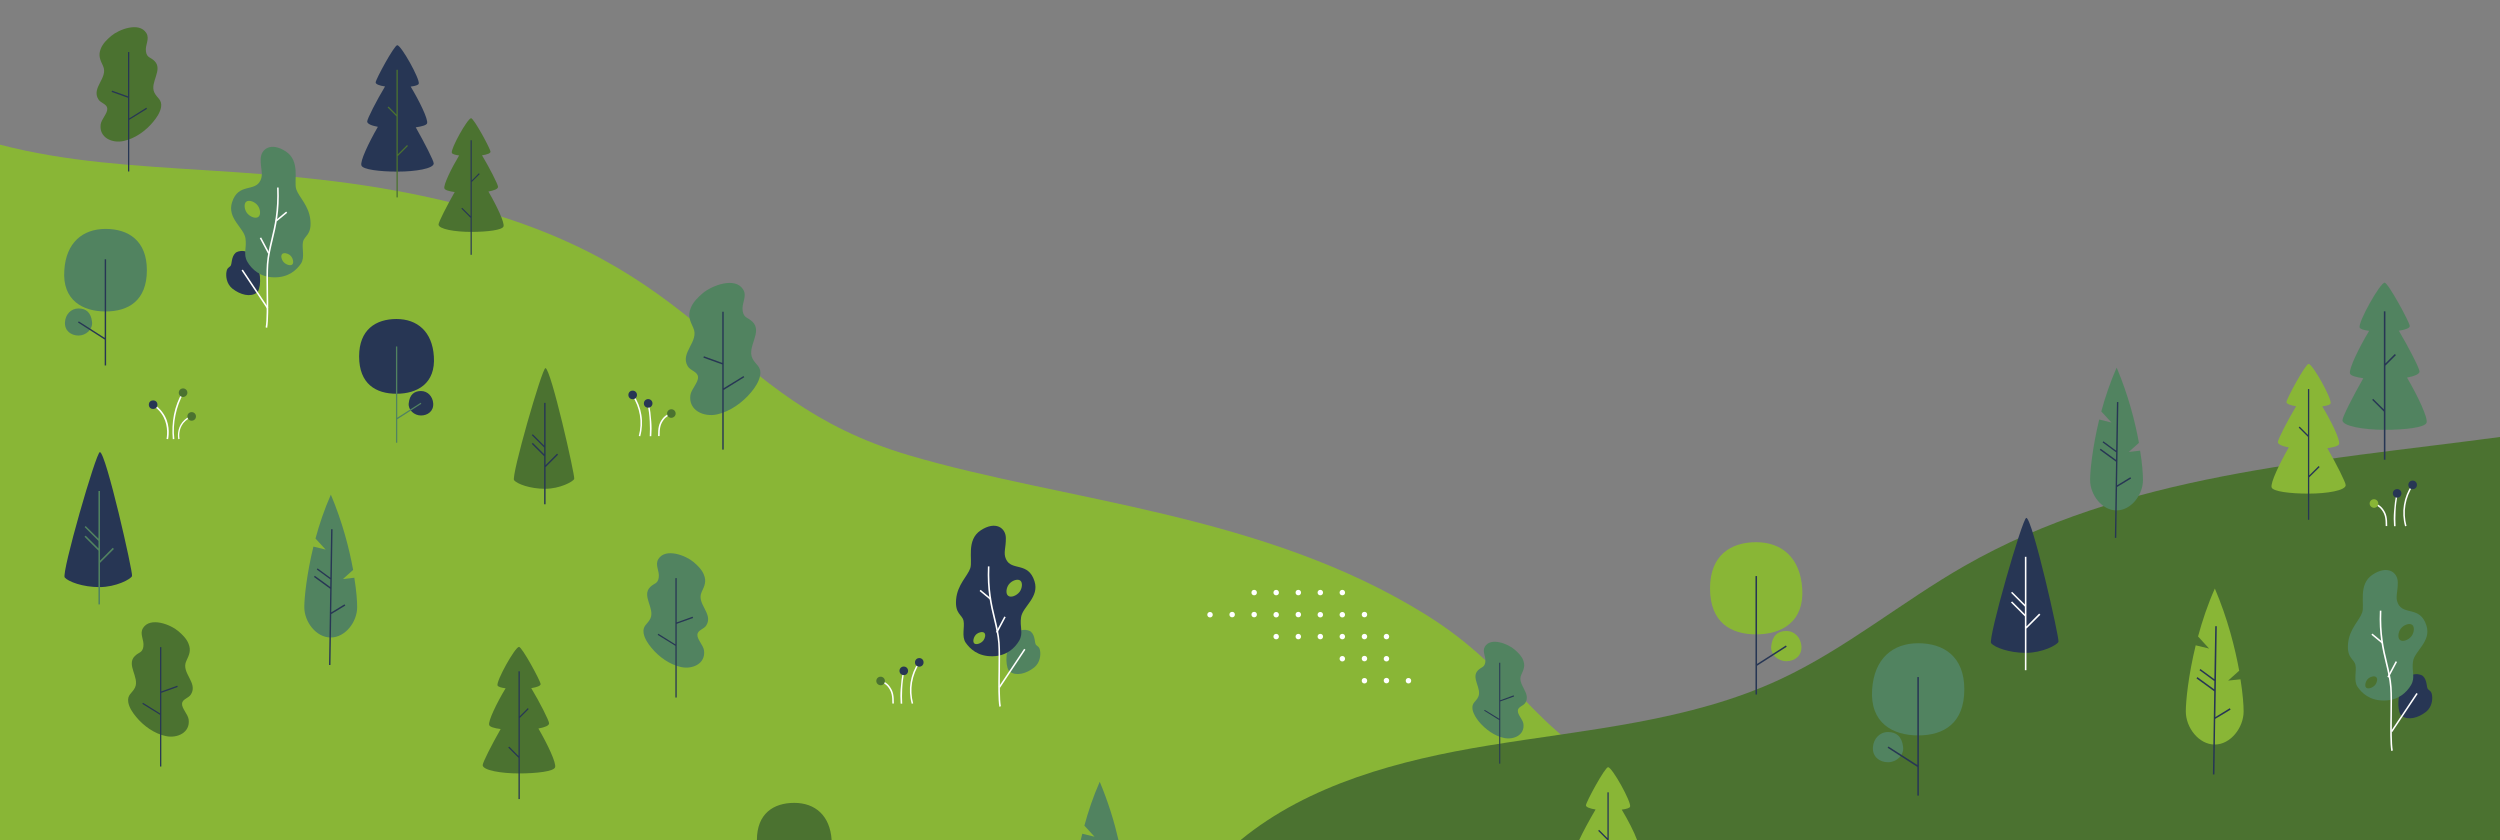 <?xml version="1.0" encoding="utf-8"?>
<!-- Generator: Adobe Illustrator 22.0.1, SVG Export Plug-In . SVG Version: 6.00 Build 0)  -->
<svg version="1.1" id="Layer_1" xmlns="http://www.w3.org/2000/svg" xmlns:xlink="http://www.w3.org/1999/xlink" x="0px" y="0px"
	 viewBox="0 0 1920 645.2" preserveAspectRatio="xMaxYMax" style="enable-background:new 0 0 1920 645.2;" xml:space="preserve">
<rect x="0" y="0" width="1920" height="645.2" fill="#808080" stroke="none"/>
<style type="text/css">
	.st0{fill:#89B636;}
	.st1{fill:#4B7230;}
	.st2{fill:#FFFFFF;}
	.st3{fill:#273654;}
	.st4{fill:#518360;}
</style>
<g>
	<path class="st0" d="M1255,602c-83.1-43.9-88.5-85.3-159.6-129.7c-125-78-277.4-87.2-397.5-122.7
		c-147.2-43.5-152.1-146.8-356.1-195.2c-132.9-31.6-241-16.9-341.8-43.3v534.1h1422.5C1363.4,638.4,1301.5,626.6,1255,602z"/>
</g>
<g>
	<path class="st1" d="M1920,335.6c-142.7,19.1-287.8,28.4-411.4,99.1c-48.1,27.5-91.2,63.6-141.4,87
		c-69.8,32.5-148.5,38.4-224.5,50.9c-67.7,11.1-137.7,29.6-190,72.6H1920V335.6z"/>
</g>
<g>
	<g>
		<path class="st2" d="M491.7,335.1l-1.1-0.3c1.4-5.2,1.7-10.8,0.8-16.1c-0.9-5.3-2.9-10.5-5.9-14.9l1-0.6c3.1,4.6,5.2,9.9,6.1,15.4
			C493.5,323.9,493.2,329.7,491.7,335.1z"/>
	</g>
	<path class="st3" d="M489.2,303.3c0-1.8-1.4-3.3-3.3-3.3s-3.3,1.4-3.3,3.3s1.4,3.3,3.3,3.3S489.2,305.2,489.2,303.3z"/>
	<g>
		<path class="st2" d="M506.6,334.9h-1.2c0-6,0.4-9.1,3.1-12.9c2.3-3.3,5.7-4.5,7-5l0.4,1.1c-1.3,0.4-4.3,1.6-6.4,4.6
			C507,326.2,506.6,329.1,506.6,334.9z"/>
	</g>
	<path class="st1" d="M518.9,317.6c0-1.8-1.4-3.3-3.3-3.3c-1.8,0-3.3,1.4-3.3,3.3s1.4,3.3,3.3,3.3
		C517.4,320.8,518.9,319.4,518.9,317.6z"/>
	<g>
		<path class="st2" d="M500.2,335H499c0.2-3.7,0.2-7.5,0-11.3c-0.2-4.6-0.8-9.2-1.8-13.7l1.2-0.2c0.9,4.6,1.5,9.2,1.8,13.9
			C500.5,327.3,500.5,331.2,500.2,335z"/>
	</g>
	<path class="st3" d="M501.1,309.8c0-1.8-1.4-3.3-3.3-3.3c-1.8,0-3.3,1.4-3.3,3.3s1.4,3.3,3.3,3.3S501.1,311.6,501.1,309.8z"/>
</g>
<g>
	<path class="st2" d="M136.9,337.3c-0.3-1.7-1-7.8,3.1-13c2.2-2.8,5-4.3,6.9-5l0.4,1.1c-1.8,0.6-4.4,2-6.5,4.6
		c-3.8,4.8-3.2,10.5-2.9,12.1L136.9,337.3z"/>
	<path class="st1" d="M150.5,319.8c0-1.8-1.4-3.3-3.3-3.3c-1.8,0-3.3,1.4-3.3,3.3c0,1.8,1.4,3.3,3.3,3.3
		C149,323.1,150.5,321.7,150.5,319.8z"/>
	<path class="st2" d="M132.7,337.3c-0.6-6.3-0.3-12.7,0.9-18.9c1.2-6,3.4-11.8,6.4-17.1l1,0.6c-2.9,5.3-5,10.9-6.2,16.8
		c-1.3,6.1-1.6,12.3-0.9,18.5L132.7,337.3z"/>
	<path class="st1" d="M143.9,301.6c0-1.8-1.4-3.3-3.3-3.3c-1.8,0-3.3,1.4-3.3,3.3c0,1.8,1.4,3.3,3.3,3.3
		C142.4,304.8,143.9,303.4,143.9,301.6z"/>
	<path class="st2" d="M129.1,337.3l-1.2-0.2c0.6-3.4,1.4-12.2-4.1-19.7c-1.7-2.4-4-4.4-6.5-6.1l0.6-1c2.7,1.7,5.1,3.8,6.9,6.4
		C130.7,324.5,129.8,333.7,129.1,337.3z"/>
	<circle class="st3" cx="117.6" cy="310.8" r="3.3"/>
</g>
<g>
	<path class="st3" d="M76.7,347.2c-2.9,0-29.7,93.1-27,96.3s13.8,7.4,26.6,7.4s24.2-6.1,25.1-8.5S81.3,347.2,76.7,347.2z"/>
	<polygon class="st4" points="87.5,421.6 86.6,420.7 76.8,430.6 76.8,377.1 75.6,377.1 75.6,413.7 65.8,404 65,404.8 75.6,415.4 
		75.6,421.2 65.8,411.4 64.9,412.2 75.6,422.9 75.6,464.2 76.8,464.2 76.8,432.3 	"/>
</g>
<g>
	<path class="st4" d="M539.8,225.1c-3.7,3.2-7.5,6.8-9.3,11.4c-2.4,6-0.6,9.8,1.9,15.2c5,10.5-10.5,19.2-4.2,29.6
		c2.1,3.5,7.7,4.1,7.9,8.3c0.2,4.4-5.3,9.3-5.9,14c-1.5,11.7,10.4,16.8,20.3,14.7c10-2.1,19.9-9.2,26.4-17.1c3-3.6,6.1-8.2,6.9-13
		c1.1-7-3.5-7.8-6-13.1c-4.2-8.9,8.1-20.2,0.1-28c-3.4-3.4-6.6-2.7-7.5-8.2c-1-6.2,3.6-11.1,0.4-16.5
		C564.5,212.1,546.3,219.6,539.8,225.1z"/>
	<polygon class="st3" points="571.6,289.7 571,288.8 555.8,298.1 555.8,239.4 554.7,239.4 554.7,278.7 540.6,273.6 540.2,274.7 
		554.7,279.9 554.7,345.3 555.8,345.3 555.8,299.5 	"/>
</g>
<g>
	<path class="st3" d="M178.4,221.6c-4.6-3.8-5-9.6-4.5-12.7c0.5-3.2,1.8-3.3,3.1-4.6s0.4-7,4-10.2c1.3-1.1,9.8-4.5,15.2,6.4
		c5.4,10.8,3.8,22.2,1,24.3C192.3,228.4,184.6,226.5,178.4,221.6z"/>
	<path class="st4" d="M190,201.1c3.5,5.9,9.9,11.7,20.2,11.9c11.6,0.3,17.7-5.9,20.9-10.5c3.2-4.7,0.6-11.9,1.6-16.7
		c1-4.9,6.7-5.1,5.7-16.5s-8.9-17.9-10.9-24c-2-6.2,3.4-21.5-8-29s-19.2-1.9-19.3,5.9c-0.1,7.7,2.1,11.4-0.1,16.2
		c-4.2,9.4-17.1,1.7-21.9,17c-3.9,12.3,9,19.4,10.3,27.5C189.7,190.6,186.5,195,190,201.1z M216.7,195.1c1.3-1.3,4.2-0.5,5.8,0.7
		c2.5,1.9,3.4,6,2,7.3c-1.4,1.4-5.3,0.1-7.1-2.3C216.3,199.3,215.4,196.5,216.7,195.1z M189.6,163.5c-1.9-2.6-2.5-7-0.5-8.6
		c2.2-1.7,6.7,0.1,8.8,2.9c2,2.6,2.6,7.1,0.6,8.7C196.4,168.3,191.9,166.5,189.6,163.5z"/>
	<g>
		<path class="st2" d="M204,251.4c1-5.6,0.8-16.5,0.7-27c-0.1-8.4-0.2-16.2,0.2-21.7c0.5-6.7,1.9-12.5,3.4-18.8
			c2.5-10.3,5.2-21.9,4.5-39.9h1.2c0.8,18.2-2,30-4.5,40.3c-1.5,6.3-2.9,12.1-3.4,18.7c-0.4,5.4-0.3,13.3-0.2,21.6
			c0.2,10.6,0.3,21.5-0.7,27.2L204,251.4z"/>
	</g>
	<g>
		
			<rect x="195.1" y="204.5" transform="matrix(0.832 -0.555 0.555 0.832 -90.314 145.839)" class="st2" width="1.2" height="35.2"/>
	</g>
	<g>
		
			<rect x="202.8" y="181.8" transform="matrix(0.882 -0.47 0.47 0.882 -64.81 117.882)" class="st2" width="1.2" height="13.6"/>
	</g>
	<g>
		
			<rect x="210.8" y="165.6" transform="matrix(0.772 -0.636 0.636 0.772 -56.371 175.387)" class="st2" width="10.5" height="1.2"/>
	</g>
</g>
<g>
	<path class="st3" d="M277.6,127.1c1,3.1,13.9,4.7,27.7,4.7c13.7,0,27.8-2.3,27.8-6.3c0-2-6.9-15.5-13.8-27.7
		c4.8-0.7,8.3-1.7,8.7-3.1c1-3-6-17.3-12.6-28.2c3.4-0.4,5.9-1.2,6.2-2.2c1.1-3.4-13.5-29.6-16.5-29.6c-2.3,0-16.6,26.3-16.6,28.6
		c0,1.4,3,2.5,7.2,3.1C289.2,77.2,282,91.3,282,93.3c0,1.8,3.3,3.2,8.2,4.1C283,109.9,276.3,124.1,277.6,127.1z"/>
	<polygon class="st1" points="304.5,89.4 304.5,151.6 305.5,151.6 305.5,119.9 313.3,112.1 312.6,111.4 305.5,118.5 305.5,89 
		305.5,89 305.5,89 305.5,53.6 304.5,53.6 304.5,88 298.4,81.8 297.7,82.5 	"/>
</g>
<g>
	<path class="st4" d="M81.1,175.8c17.6,0,31.7,9.1,31.7,31.7c0,23.4-14.2,31.7-31.7,31.7c-17.6,0-33.4-8.6-31.7-31.7
		C50.7,186.4,63.5,175.8,81.1,175.8z"/>
	<path class="st4" d="M60.3,236.9c5.7,0,9.6,3,10.4,10.4c0.6,5.7-4.7,10.4-10.4,10.4s-10.9-3.7-10.4-10.4
		C50.3,241.6,54.4,236.9,60.3,236.9z"/>
	<polygon class="st3" points="80.4,199.1 80.4,259.5 60.5,246.8 59.9,247.7 80.4,260.8 80.4,280.7 81.5,280.7 81.5,199.1 	"/>
</g>
<g>
	<path class="st1" d="M418.9,282.7c-2.6,0-26.5,83.2-24.1,86.1s12.3,6.6,23.8,6.6c11.4,0,21.6-5.5,22.4-7.6S423,282.7,418.9,282.7z"
		/>
	<polygon class="st3" points="428.6,349.2 427.8,348.4 419,357.2 419,309.4 417.9,309.4 417.9,342.2 409.2,333.5 408.4,334.2 
		417.9,343.7 417.9,348.8 409.2,340.1 408.4,340.9 417.9,350.4 417.9,387.3 419,387.3 419,358.8 	"/>
</g>
<g>
	<path class="st1" d="M85.4,27.6c-3.2,2.7-6.5,5.9-8,9.8c-2.1,5.2-0.5,8.5,1.7,13.2c4.3,9.1-9.1,16.6-3.6,25.6
		c1.8,3.1,6.7,3.6,6.9,7.2c0.2,3.8-4.5,8-5.1,12.2c-1.3,10.2,9,14.6,17.6,12.7c8.7-1.8,17.2-7.9,22.8-14.8c2.6-3.1,5.3-7.1,6-11.2
		c0.9-6-3.1-6.8-5.2-11.3c-3.6-7.7,7-17.5,0.1-24.2c-3-3-5.7-2.3-6.5-7.1c-0.8-5.4,3.1-9.6,0.3-14.3C106.8,16.4,91,22.8,85.4,27.6z"
		/>
	<polygon class="st3" points="112.9,83.6 112.4,82.7 99.3,90.9 99.3,40 98.3,40 98.3,74 86.1,69.6 85.7,70.6 98.3,75.1 98.3,131.7 
		99.3,131.7 99.3,92 	"/>
</g>
<g>
	<path class="st4" d="M775.5,515.8c-2.8-2.1-4.4-13.5,1-24.3c5.4-10.9,13.9-7.5,15.2-6.4c3.6,3.2,2.7,8.9,4,10.2
		c1.3,1.3,2.6,1.4,3.1,4.6c0.5,3.1,0.1,8.9-4.5,12.7C788.1,517.5,780.4,519.4,775.5,515.8z"/>
	<path class="st3" d="M784.2,473.9c1.3-8.1,14.2-15.2,10.3-27.5c-4.8-15.3-17.7-7.6-21.9-17c-2.2-4.8,0-8.5-0.1-16.2
		c-0.1-7.8-7.9-13.4-19.3-5.9c-11.4,7.5-6,22.8-8,29c-2,6.1-9.9,12.6-10.9,24s4.7,11.6,5.7,16.5c1,4.8-1.6,12,1.6,16.7
		c3.2,4.6,9.3,10.8,20.9,10.5c10.3-0.2,16.7-6,20.2-11.9C786.2,486,783,481.6,784.2,473.9z M755.3,491.8c-1.8,2.4-5.7,3.7-7.1,2.3
		c-1.4-1.3-0.5-5.4,2-7.3c1.6-1.2,4.5-2,5.8-0.7C757.3,487.5,756.4,490.3,755.3,491.8z M774.2,457.5c-2-1.6-1.4-6.1,0.6-8.7
		c2.1-2.8,6.6-4.6,8.8-2.9c2,1.6,1.4,6-0.5,8.6C780.8,457.5,776.3,459.3,774.2,457.5z"/>
	<g>
		<path class="st2" d="M767.5,542.8c-1-5.7-0.9-16.6-0.7-27.2c0.1-8.3,0.2-16.2-0.2-21.6c-0.5-6.6-1.9-12.4-3.4-18.7
			c-2.5-10.3-5.3-22.1-4.5-40.3h1.2c-0.7,18,2,29.6,4.5,39.9c1.5,6.3,2.9,12.1,3.4,18.8c0.4,5.5,0.3,13.3,0.2,21.7
			c-0.1,10.5-0.3,21.4,0.7,27L767.5,542.8z"/>
	</g>
	<g>
		
			<rect x="759.5" y="512.5" transform="matrix(0.555 -0.832 0.832 0.555 -80.92 875.032)" class="st2" width="35.2" height="1.2"/>
	</g>
	<g>
		
			<rect x="762.4" y="479" transform="matrix(0.47 -0.882 0.882 0.47 -15.881 932.731)" class="st2" width="13.6" height="1.2"/>
	</g>
	<g>
		
			<rect x="756.1" y="451.9" transform="matrix(0.636 -0.772 0.772 0.636 -77.424 750.208)" class="st2" width="1.2" height="10.5"/>
	</g>
</g>
<g>
	<path class="st1" d="M375.1,147.1c4.4-0.8,7.4-2,7.4-3.6c0-1.8-6.5-14.5-12.3-24.2c3.8-0.6,6.5-1.5,6.5-2.8
		c0-2.1-12.8-25.7-14.9-25.7c-2.7,0-15.8,23.5-14.8,26.6c0.3,0.9,2.5,1.6,5.6,2c-5.9,9.8-12.2,22.7-11.3,25.3
		c0.4,1.3,3.5,2.2,7.9,2.8c-6.2,10.9-12.4,23.1-12.4,24.9c0,3.6,12.7,5.7,25,5.7c12.4,0,24-1.4,24.9-4.2
		C387.6,171,381.6,158.2,375.1,147.1z"/>
	<polygon class="st3" points="368.4,133.7 367.8,133 362.3,138.6 362.3,107.7 361.4,107.7 361.4,139.5 361.4,139.5 361.4,139.5 
		361.4,166 355,159.6 354.3,160.2 361.4,167.3 361.4,195.7 362.3,195.7 362.3,139.8 	"/>
</g>
<g>
	<path class="st3" d="M333.2,273.7c1.5,20.9-12.8,28.7-28.7,28.7c-15.8,0-28.7-7.5-28.7-28.7c0-20.5,12.8-28.7,28.7-28.7
		S332,254.6,333.2,273.7z"/>
	<path class="st3" d="M332.7,309.7c0.5,6.1-4.3,9.4-9.4,9.4c-5.2,0-10-4.3-9.4-9.4c0.7-6.7,4.3-9.4,9.4-9.4
		C328.6,300.3,332.3,304.6,332.7,309.7z"/>
	<polygon class="st4" points="305.1,266.1 305.1,320.8 323.1,309.3 323.6,310.1 305.1,322 305.1,340 304.1,340 304.1,266.1 	"/>
</g>
<g>
	<path class="st4" d="M1848.6,290c5.7-1.1,9.6-2.7,9.6-4.7c0-2.3-8.4-18.7-15.9-31.3c4.9-0.7,8.4-2,8.4-3.6
		c0-2.7-16.6-33.3-19.3-33.3c-3.5,0-20.5,30.4-19.2,34.4c0.4,1.2,3.2,2.1,7.3,2.6c-7.7,12.7-15.8,29.4-14.7,32.8
		c0.5,1.6,4.5,2.8,10.2,3.6c-8.1,14.1-16,29.8-16,32.2c0,4.6,16.4,7.4,32.4,7.4s31.1-1.8,32.2-5.5C1864.8,321,1857,304.4,1848.6,290
		z"/>
	<polygon class="st3" points="1840.1,272.7 1839.2,271.9 1832,279.1 1832,239.1 1830.8,239.1 1830.8,314.4 1822.6,306.3 
		1821.8,307.1 1830.8,316.1 1830.8,353.1 1832,353.1 1832,280.8 	"/>
</g>
<g>
	<path class="st0" d="M1384.1,451.8c1.8,25.8-15.8,35.4-35.4,35.4c-19.6,0-35.4-9.3-35.4-35.4c0-25.2,15.8-35.4,35.4-35.4
		S1382.5,428.2,1384.1,451.8z"/>
	<path class="st0" d="M1383.5,496.2c0.5,7.5-5.2,11.6-11.6,11.6s-12.3-5.2-11.6-11.6c0.9-8.2,5.2-11.6,11.6-11.6
		C1378.4,484.6,1383,489.8,1383.5,496.2z"/>
	<polygon class="st3" points="1372.2,496.7 1371.6,495.7 1349.4,509.9 1349.4,442.4 1348.2,442.4 1348.2,533.4 1349.4,533.4 
		1349.4,511.3 	"/>
</g>
<g>
	<path class="st0" d="M1711.2,522.7l8.5-7.6c-3.2-17.6-8.9-40.2-18.7-63.1c-5.5,12.3-9.7,25-12.9,36.8l8.5,9.3l-10.3-2.5
		c-5.7,23.4-7.6,43-7.6,50.8c0,12.3,9.9,25.4,22.2,25.4c12.3,0,22.2-13.1,22.2-25.4c0-4.7-0.6-13.4-2.4-24.7L1711.2,522.7z"/>
	<polygon class="st3" points="1713.1,545 1712.5,543.9 1701.4,550.7 1702.5,480.9 1701.3,480.9 1700.6,521.6 1689.9,513.8 
		1689.2,514.7 1700.5,523 1700.6,522.9 1700.5,529.4 1687.6,520 1686.9,521 1700.5,530.9 1699.5,594.8 1700.7,594.8 1701.3,552.1 	
		"/>
</g>
<g>
	<path class="st0" d="M1744.6,374.3c1,3.2,14.3,4.8,28.4,4.8c14.1,0,28.5-2.4,28.5-6.5c0-2.1-7-16-14.1-28.4c5-0.7,8.6-1.7,9-3.2
		c1-3.1-6.1-17.7-12.9-28.9c3.6-0.5,6.1-1.2,6.4-2.3c1.1-3.5-13.8-30.3-16.9-30.3c-2.4,0-17,26.9-17,29.3c0,1.4,3.1,2.5,7.4,3.2
		c-6.6,11.1-14,25.5-14,27.5c0,1.8,3.4,3.2,8.4,4.1C1750.5,356.3,1743.6,370.9,1744.6,374.3z"/>
	<polygon class="st3" points="1772.5,335.5 1772.5,399.2 1773.5,399.2 1773.5,366.6 1781.5,358.7 1780.7,357.9 1773.5,365.1 
		1773.5,298.8 1772.5,298.8 1772.5,334 1766.1,327.6 1765.4,328.4 	"/>
</g>
<g>
	<path class="st4" d="M1473.2,494c19.6,0,35.4,10.2,35.4,35.4c0,26.1-15.8,35.4-35.4,35.4c-19.6,0-37.2-9.6-35.4-35.4
		C1439.4,505.8,1453.6,494,1473.2,494z"/>
	<path class="st4" d="M1450,562.2c6.4,0,10.7,3.4,11.6,11.6c0.7,6.4-5.2,11.6-11.6,11.6s-12.1-4.1-11.6-11.6
		C1438.9,567.4,1443.5,562.2,1450,562.2z"/>
	<polygon class="st3" points="1449.7,574.3 1450.3,573.3 1472.5,587.5 1472.5,520 1473.7,520 1473.7,611 1472.5,611 1472.5,589 	"/>
</g>
<g>
	<path class="st4" d="M1634.9,347.1l7.8-7c-2.9-16.1-8.2-36.8-17.1-57.8c-5,11.3-8.9,22.9-11.8,33.7l7.8,8.5l-9.4-2.3
		c-5.2,21.4-7,39.4-7,46.5c0,11.3,9.1,23.3,20.3,23.3s20.3-12,20.3-23.3c0-4.3-0.5-12.3-2.2-22.6L1634.9,347.1z"/>
	<polygon class="st3" points="1636.7,367.5 1636.1,366.5 1625.9,372.7 1626.9,308.8 1625.8,308.8 1625.2,346.1 1615.4,338.9 
		1614.8,339.8 1625.1,347.3 1625.2,347.2 1625.1,353.2 1613.3,344.6 1612.6,345.5 1625.1,354.6 1624.2,413.1 1625.3,413.1 
		1625.9,374 	"/>
</g>
<g>
	<g>
		<path class="st2" d="M1846.2,387.7c0.9-5.5,3-10.8,6.1-15.4l1,0.6c-3,4.4-5,9.6-5.9,14.9c-0.9,5.3-0.6,10.9,0.8,16.1l-1.1,0.3
			C1845.6,398.8,1845.3,393,1846.2,387.7z"/>
	</g>
	<path class="st3" d="M1852.9,375.7c1.9,0,3.3-1.4,3.3-3.3s-1.4-3.3-3.3-3.3c-1.9,0-3.3,1.5-3.3,3.3
		C1849.6,374.3,1851,375.7,1852.9,375.7z"/>
	<g>
		<path class="st2" d="M1829.3,391.8c-2.1-3-5.1-4.2-6.4-4.6l0.4-1.1c1.3,0.5,4.7,1.7,7,5c2.7,3.8,3.1,6.9,3.1,12.9h-1.2
			C1832.2,398.2,1831.8,395.3,1829.3,391.8z"/>
	</g>
	<path class="st0" d="M1823.2,390c1.9,0,3.3-1.4,3.3-3.3c0-1.9-1.5-3.3-3.3-3.3c-1.9,0-3.3,1.5-3.3,3.3
		C1819.9,388.5,1821.4,389.9,1823.2,390z"/>
	<g>
		<path class="st2" d="M1838.6,392.8c0.3-4.7,0.9-9.3,1.8-13.9l1.2,0.2c-1,4.5-1.6,9.1-1.8,13.7c-0.2,3.8-0.2,7.6,0,11.3h-1.2
			C1838.3,400.3,1838.3,396.4,1838.6,392.8z"/>
	</g>
	<path class="st3" d="M1841,382.2c1.9,0,3.3-1.4,3.3-3.3c0-1.9-1.5-3.3-3.3-3.3c-1.9,0-3.3,1.5-3.3,3.3
		C1837.7,380.7,1839.1,382.2,1841,382.2z"/>
</g>
<g>
	<circle class="st2" cx="963.2" cy="455.1" r="2.1"/>
	<circle class="st2" cx="963.2" cy="472" r="2.1"/>
	<path class="st2" d="M980.1,457.2c-1.2,0-2.1-0.9-2.1-2.1s0.9-2.1,2.1-2.1s2.1,0.9,2.1,2.1C982.3,456.3,981.3,457.2,980.1,457.2z"
		/>
	<path class="st2" d="M980.1,474.2c-1.2,0-2.1-0.9-2.1-2.1s0.9-2.1,2.1-2.1s2.1,0.9,2.1,2.1S981.3,474.2,980.1,474.2z"/>
	<path class="st2" d="M980.1,491c-1.2,0-2.1-0.9-2.1-2.1s0.9-2.1,2.1-2.1s2.1,0.9,2.1,2.1S981.3,491,980.1,491z"/>
	<circle class="st2" cx="997.1" cy="455.1" r="2.1"/>
	<circle class="st2" cx="997.1" cy="472" r="2.1"/>
	<circle class="st2" cx="946.3" cy="472" r="2.1"/>
	<path class="st2" d="M929.3,474.2c1.2,0,2.1-0.9,2.1-2.1s-0.9-2.1-2.1-2.1s-2.1,0.9-2.1,2.1S928.1,474.2,929.3,474.2z"/>
	<path class="st2" d="M997.1,491c-1.2,0-2.1-0.9-2.1-2.1s0.9-2.1,2.1-2.1s2.1,0.9,2.1,2.1S998.3,491,997.1,491z"/>
	<path class="st2" d="M1014,457.2c-1.2,0-2.1-0.9-2.1-2.1s0.9-2.1,2.1-2.1s2.1,0.9,2.1,2.1C1016.1,456.3,1015.2,457.2,1014,457.2z"
		/>
	<path class="st2" d="M1014,474.2c-1.2,0-2.1-0.9-2.1-2.1s0.9-2.1,2.1-2.1s2.1,0.9,2.1,2.1S1015.2,474.2,1014,474.2z"/>
	<path class="st2" d="M1014,491c-1.2,0-2.1-0.9-2.1-2.1s0.9-2.1,2.1-2.1s2.1,0.9,2.1,2.1S1015.2,491,1014,491z"/>
	<path class="st2" d="M1030.9,457.2c-1.2,0-2.1-0.9-2.1-2.1s0.9-2.1,2.1-2.1c1.2,0,2.1,0.9,2.1,2.1
		C1033.1,456.3,1032.1,457.2,1030.9,457.2z"/>
	<path class="st2" d="M1030.9,474.2c-1.2,0-2.1-0.9-2.1-2.1s0.9-2.1,2.1-2.1c1.2,0,2.1,0.9,2.1,2.1S1032.1,474.2,1030.9,474.2z"/>
	<path class="st2" d="M1030.9,491c-1.2,0-2.1-0.9-2.1-2.1s0.9-2.1,2.1-2.1c1.2,0,2.1,0.9,2.1,2.1S1032.1,491,1030.9,491z"/>
	<path class="st2" d="M1030.9,508c-1.2,0-2.1-0.9-2.1-2.1s0.9-2.1,2.1-2.1c1.2,0,2.1,0.9,2.1,2.1C1033.1,507,1032.1,508,1030.9,508z
		"/>
	<path class="st2" d="M1064.8,491c1.2,0,2.1-0.9,2.1-2.1s-0.9-2.1-2.1-2.1c-1.2,0-2.1,0.9-2.1,2.1S1063.6,491,1064.8,491z"/>
	<path class="st2" d="M1064.8,520.6c1.2,0,2.1,0.9,2.1,2.1s-0.9,2.1-2.1,2.1c-1.2,0-2.1-0.9-2.1-2.1
		C1062.6,521.6,1063.6,520.6,1064.8,520.6z"/>
	<path class="st2" d="M1064.8,508c1.2,0,2.1-0.9,2.1-2.1s-0.9-2.1-2.1-2.1c-1.2,0-2.1,0.9-2.1,2.1C1062.6,507,1063.6,508,1064.8,508
		z"/>
	<circle class="st2" cx="1047.9" cy="472" r="2.1"/>
	<path class="st2" d="M1047.9,491c-1.2,0-2.1-0.9-2.1-2.1s0.9-2.1,2.1-2.1c1.2,0,2.1,0.9,2.1,2.1S1049,491,1047.9,491z"/>
	<circle class="st2" cx="1047.9" cy="505.8" r="2.1"/>
	<circle class="st2" cx="1047.9" cy="522.8" r="2.1"/>
	<circle class="st2" cx="1081.7" cy="522.8" r="2.1"/>
</g>
<g>
	<path class="st3" d="M1556.2,397.7c-2.9,0-29.7,93.1-27,96.3c2.7,3.2,13.8,7.4,26.6,7.4c12.8,0,24.2-6.1,25.1-8.5
		S1560.8,397.7,1556.2,397.7z"/>
	<polygon class="st2" points="1567,472.1 1566.1,471.2 1556.3,481.1 1556.3,427.6 1555.1,427.6 1555.1,464.2 1545.3,454.5 
		1544.5,455.3 1555.1,465.9 1555.1,471.7 1545.3,461.9 1544.4,462.7 1555.1,473.4 1555.1,514.7 1556.3,514.7 1556.3,482.8 	"/>
</g>
<g>
	<path class="st3" d="M1844.5,549.8c-2.8-2.1-4.4-13.5,1-24.3c5.4-10.9,13.9-7.5,15.2-6.4c3.6,3.2,2.7,8.9,4,10.2
		c1.3,1.3,2.6,1.4,3.1,4.6c0.5,3.1,0.1,8.9-4.5,12.7C1857.1,551.5,1849.4,553.4,1844.5,549.8z"/>
	<path class="st4" d="M1853.2,507.9c1.3-8.1,14.2-15.2,10.3-27.5c-4.8-15.3-17.7-7.6-21.9-17c-2.2-4.8,0-8.5-0.1-16.2
		c-0.1-7.8-7.9-13.4-19.3-5.9s-6,22.8-8,29c-2,6.1-9.9,12.6-10.9,24s4.7,11.6,5.7,16.5c1,4.8-1.6,12,1.6,16.7
		c3.2,4.6,9.3,10.8,20.9,10.5c10.3-0.2,16.7-6,20.2-11.9C1855.2,520,1852,515.6,1853.2,507.9z M1824.3,525.8
		c-1.8,2.4-5.7,3.7-7.1,2.3c-1.4-1.3-0.5-5.4,2-7.3c1.6-1.2,4.5-2,5.8-0.7C1826.3,521.5,1825.4,524.3,1824.3,525.8z M1843.2,491.5
		c-2-1.6-1.4-6.1,0.6-8.7c2.1-2.8,6.6-4.6,8.8-2.9c2,1.6,1.4,6-0.5,8.6C1849.8,491.5,1845.3,493.3,1843.2,491.5z"/>
	<g>
		<path class="st2" d="M1836.5,576.8c-1-5.7-0.9-16.6-0.7-27.2c0.1-8.3,0.2-16.2-0.2-21.6c-0.5-6.6-1.9-12.4-3.4-18.7
			c-2.5-10.3-5.3-22.1-4.5-40.3h1.2c-0.7,18,2,29.6,4.5,39.9c1.5,6.3,2.9,12.1,3.4,18.8c0.4,5.5,0.3,13.3,0.2,21.7
			c-0.1,10.5-0.3,21.4,0.7,27L1836.5,576.8z"/>
	</g>
	<g>
		
			<rect x="1828.5" y="546.4" transform="matrix(0.555 -0.832 0.832 0.555 366.846 1779.576)" class="st2" width="35.2" height="1.2"/>
	</g>
	<g>
		
			<rect x="1831.5" y="513" transform="matrix(0.47 -0.882 0.882 0.47 520.209 1894.076)" class="st2" width="13.6" height="1.2"/>
	</g>
	<g>
		
			<rect x="1825.1" y="485.9" transform="matrix(0.636 -0.772 0.772 0.636 285.36 1587.444)" class="st2" width="1.2" height="10.5"/>
	</g>
</g>
<g>
	<path class="st4" d="M263.4,444.7l7.8-7c-2.9-16.1-8.2-36.8-17.1-57.8c-5,11.3-8.9,22.9-11.8,33.7l7.8,8.5l-9.4-2.3
		c-5.2,21.4-7,39.4-7,46.5c0,11.3,9.1,23.3,20.3,23.3s20.3-12,20.3-23.3c0-4.3-0.5-12.3-2.2-22.6L263.4,444.7z"/>
	<polygon class="st3" points="265.2,465.1 264.6,464.1 254.4,470.3 255.4,406.4 254.3,406.4 253.7,443.7 243.9,436.5 243.3,437.4 
		253.6,444.9 253.7,444.8 253.6,450.8 241.8,442.2 241.1,443.1 253.6,452.2 252.7,510.7 253.8,510.7 254.4,471.6 	"/>
</g>
<g>
	<g>
		<path class="st2" d="M699.3,524c0.9-5.5,3-10.8,6.1-15.4l1,0.6c-3,4.4-5,9.6-5.9,14.9c-0.9,5.3-0.6,10.9,0.8,16.1l-1.1,0.3
			C698.7,535.1,698.4,529.3,699.3,524z"/>
	</g>
	<path class="st3" d="M706,512c1.9,0,3.3-1.4,3.3-3.3c0-1.9-1.4-3.3-3.3-3.3s-3.3,1.5-3.3,3.3C702.7,510.6,704.1,512,706,512z"/>
	<g>
		<path class="st2" d="M682.4,528.1c-2.1-3-5.1-4.2-6.4-4.6l0.4-1.1c1.3,0.5,4.7,1.7,7,5c2.7,3.8,3.1,6.9,3.1,12.9h-1.2
			C685.3,534.5,684.9,531.6,682.4,528.1z"/>
	</g>
	<path class="st1" d="M676.3,526.3c1.9,0,3.3-1.4,3.3-3.3s-1.5-3.3-3.3-3.3c-1.9,0-3.3,1.5-3.3,3.3S674.5,526.2,676.3,526.3z"/>
	<g>
		<path class="st2" d="M691.7,529.1c0.3-4.7,0.9-9.3,1.8-13.9l1.2,0.2c-1,4.5-1.6,9.1-1.8,13.7c-0.2,3.8-0.2,7.6,0,11.3h-1.2
			C691.4,536.6,691.4,532.7,691.7,529.1z"/>
	</g>
	<path class="st3" d="M694.1,518.5c1.9,0,3.3-1.4,3.3-3.3c0-1.9-1.5-3.3-3.3-3.3c-1.9,0-3.3,1.5-3.3,3.3S692.2,518.5,694.1,518.5z"
		/>
</g>
<g>
	<path class="st1" d="M413.5,559.5c4.9-0.9,8.2-2.2,8.2-4c0-2-7.2-16.2-13.7-27c4.2-0.7,7.2-1.7,7.2-3.1c0-2.3-14.3-28.6-16.6-28.6
		c-3,0-17.6,26.2-16.5,29.6c0.3,1,2.8,1.8,6.2,2.2c-6.6,10.9-13.6,25.3-12.6,28.2c0.4,1.4,3.9,2.5,8.8,3.1
		c-6.9,12.1-13.8,25.7-13.8,27.7c0,4,14.2,6.4,27.9,6.4c13.8,0,26.7-1.6,27.7-4.7C427.4,586.1,420.7,571.9,413.5,559.5z"/>
	<polygon class="st3" points="406,544.6 405.4,543.8 399.2,550 399.2,515.6 398.2,515.6 398.2,551 398.2,551 398.2,551 398.2,580.6 
		391.1,573.4 390.3,574.1 398.2,582 398.2,613.7 399.2,613.7 399.2,551.4 	"/>
</g>
<g>
	<path class="st4" d="M505.6,429.4c-2.8,4.7,1.1,8.9,0.3,14.3c-0.8,4.8-3.5,4.1-6.5,7.1c-6.9,6.7,3.7,16.5,0.1,24.2
		c-2.1,4.5-6.1,5.3-5.2,11.3c0.7,4.1,3.4,8.1,6,11.2c5.6,6.9,14.1,13,22.8,14.8c8.6,1.9,18.9-2.5,17.6-12.7
		c-0.6-4.2-5.3-8.4-5.1-12.2c0.2-3.6,5.1-4.1,6.9-7.2c5.5-9-7.9-16.5-3.6-25.6c2.2-4.7,3.8-8,1.7-13.2c-1.5-3.9-4.8-7.1-8-9.8
		C527,426.8,511.2,420.4,505.6,429.4z"/>
	<polygon class="st3" points="518.7,496 518.7,535.7 519.7,535.7 519.7,479.1 532.3,474.6 531.9,473.6 519.7,478 519.7,444 
		518.7,444 518.7,494.9 505.6,486.7 505.1,487.6 	"/>
</g>
<path class="st1" d="M638.7,645.2c-1.2-19-12.8-28.6-28.7-28.6c-15.9,0-28.7,8.2-28.7,28.6H638.7z"/>
<path class="st4" d="M830,645.2h29c-3.1-13.6-7.8-29.1-14.4-44.8c-5,11.3-8.9,22.9-11.8,33.7l7.8,8.5l-9.4-2.3
	C830.8,642,830.4,643.6,830,645.2z"/>
<g>
	<path class="st1" d="M109.8,482.4c-2.8,4.7,1.1,8.9,0.3,14.3c-0.8,4.8-3.5,4.1-6.5,7.1c-6.9,6.7,3.7,16.5,0.1,24.2
		c-2.1,4.5-6.1,5.3-5.2,11.3c0.7,4.1,3.4,8.1,6,11.2c5.6,6.9,14.1,13,22.8,14.8c8.6,1.9,18.9-2.5,17.6-12.7
		c-0.6-4.2-5.3-8.4-5.1-12.2c0.2-3.6,5.1-4.1,6.9-7.2c5.5-9-7.9-16.5-3.6-25.6c2.2-4.7,3.8-8,1.7-13.2c-1.5-3.9-4.8-7.1-8-9.8
		C131.2,479.8,115.4,473.4,109.8,482.4z"/>
	<polygon class="st3" points="122.9,549 122.9,588.7 123.9,588.7 123.9,532.1 136.5,527.6 136.1,526.6 123.9,531 123.9,497 
		122.9,497 122.9,547.9 109.8,539.7 109.3,540.6 	"/>
</g>
<g>
	<path class="st4" d="M1140.4,496.6c-2.3,3.9,1,7.5,0.3,12.1c-0.7,4-3,3.5-5.5,6c-5.9,5.7,3.1,14,0.1,20.5c-1.8,3.9-5.2,4.5-4.4,9.6
		c0.6,3.5,2.9,6.9,5,9.5c4.8,5.8,12,11,19.3,12.5c7.2,1.5,15.9-2.2,14.8-10.8c-0.4-3.4-4.5-7-4.3-10.2c0.1-3.1,4.2-3.5,5.8-6.1
		c4.6-7.6-6.7-14-3.1-21.6c1.8-3.9,3.1-6.7,1.4-11.1c-1.3-3.4-4.1-6-6.8-8.3C1158.3,494.6,1145,489.1,1140.4,496.6z"/>
	<polygon class="st3" points="1151.4,553 1151.4,586.5 1152.2,586.5 1152.2,538.7 1162.8,534.9 1162.5,534 1152.2,537.8 1152.2,509 
		1151.4,509 1151.4,552 1140.3,545.2 1139.8,545.8 	"/>
</g>
<g>
	<path class="st0" d="M1225.4,621.7c-4.8,8.1-10.1,18-12.6,23.5h44.5c-2.2-6.1-7.1-15.6-11.8-23.4c3.6-0.5,6.1-1.2,6.4-2.3
		c1.1-3.5-13.8-30.3-16.9-30.3c-2.4,0-17,26.9-17,29.3C1218,619.9,1221.1,621,1225.4,621.7z"/>
	<polygon class="st3" points="1234.5,645.2 1235.5,645.2 1235.5,608.5 1234.5,608.5 1234.5,643.7 1228.1,637.3 1227.4,638.1 
		1234.5,645.2 	"/>
</g>
</svg>

